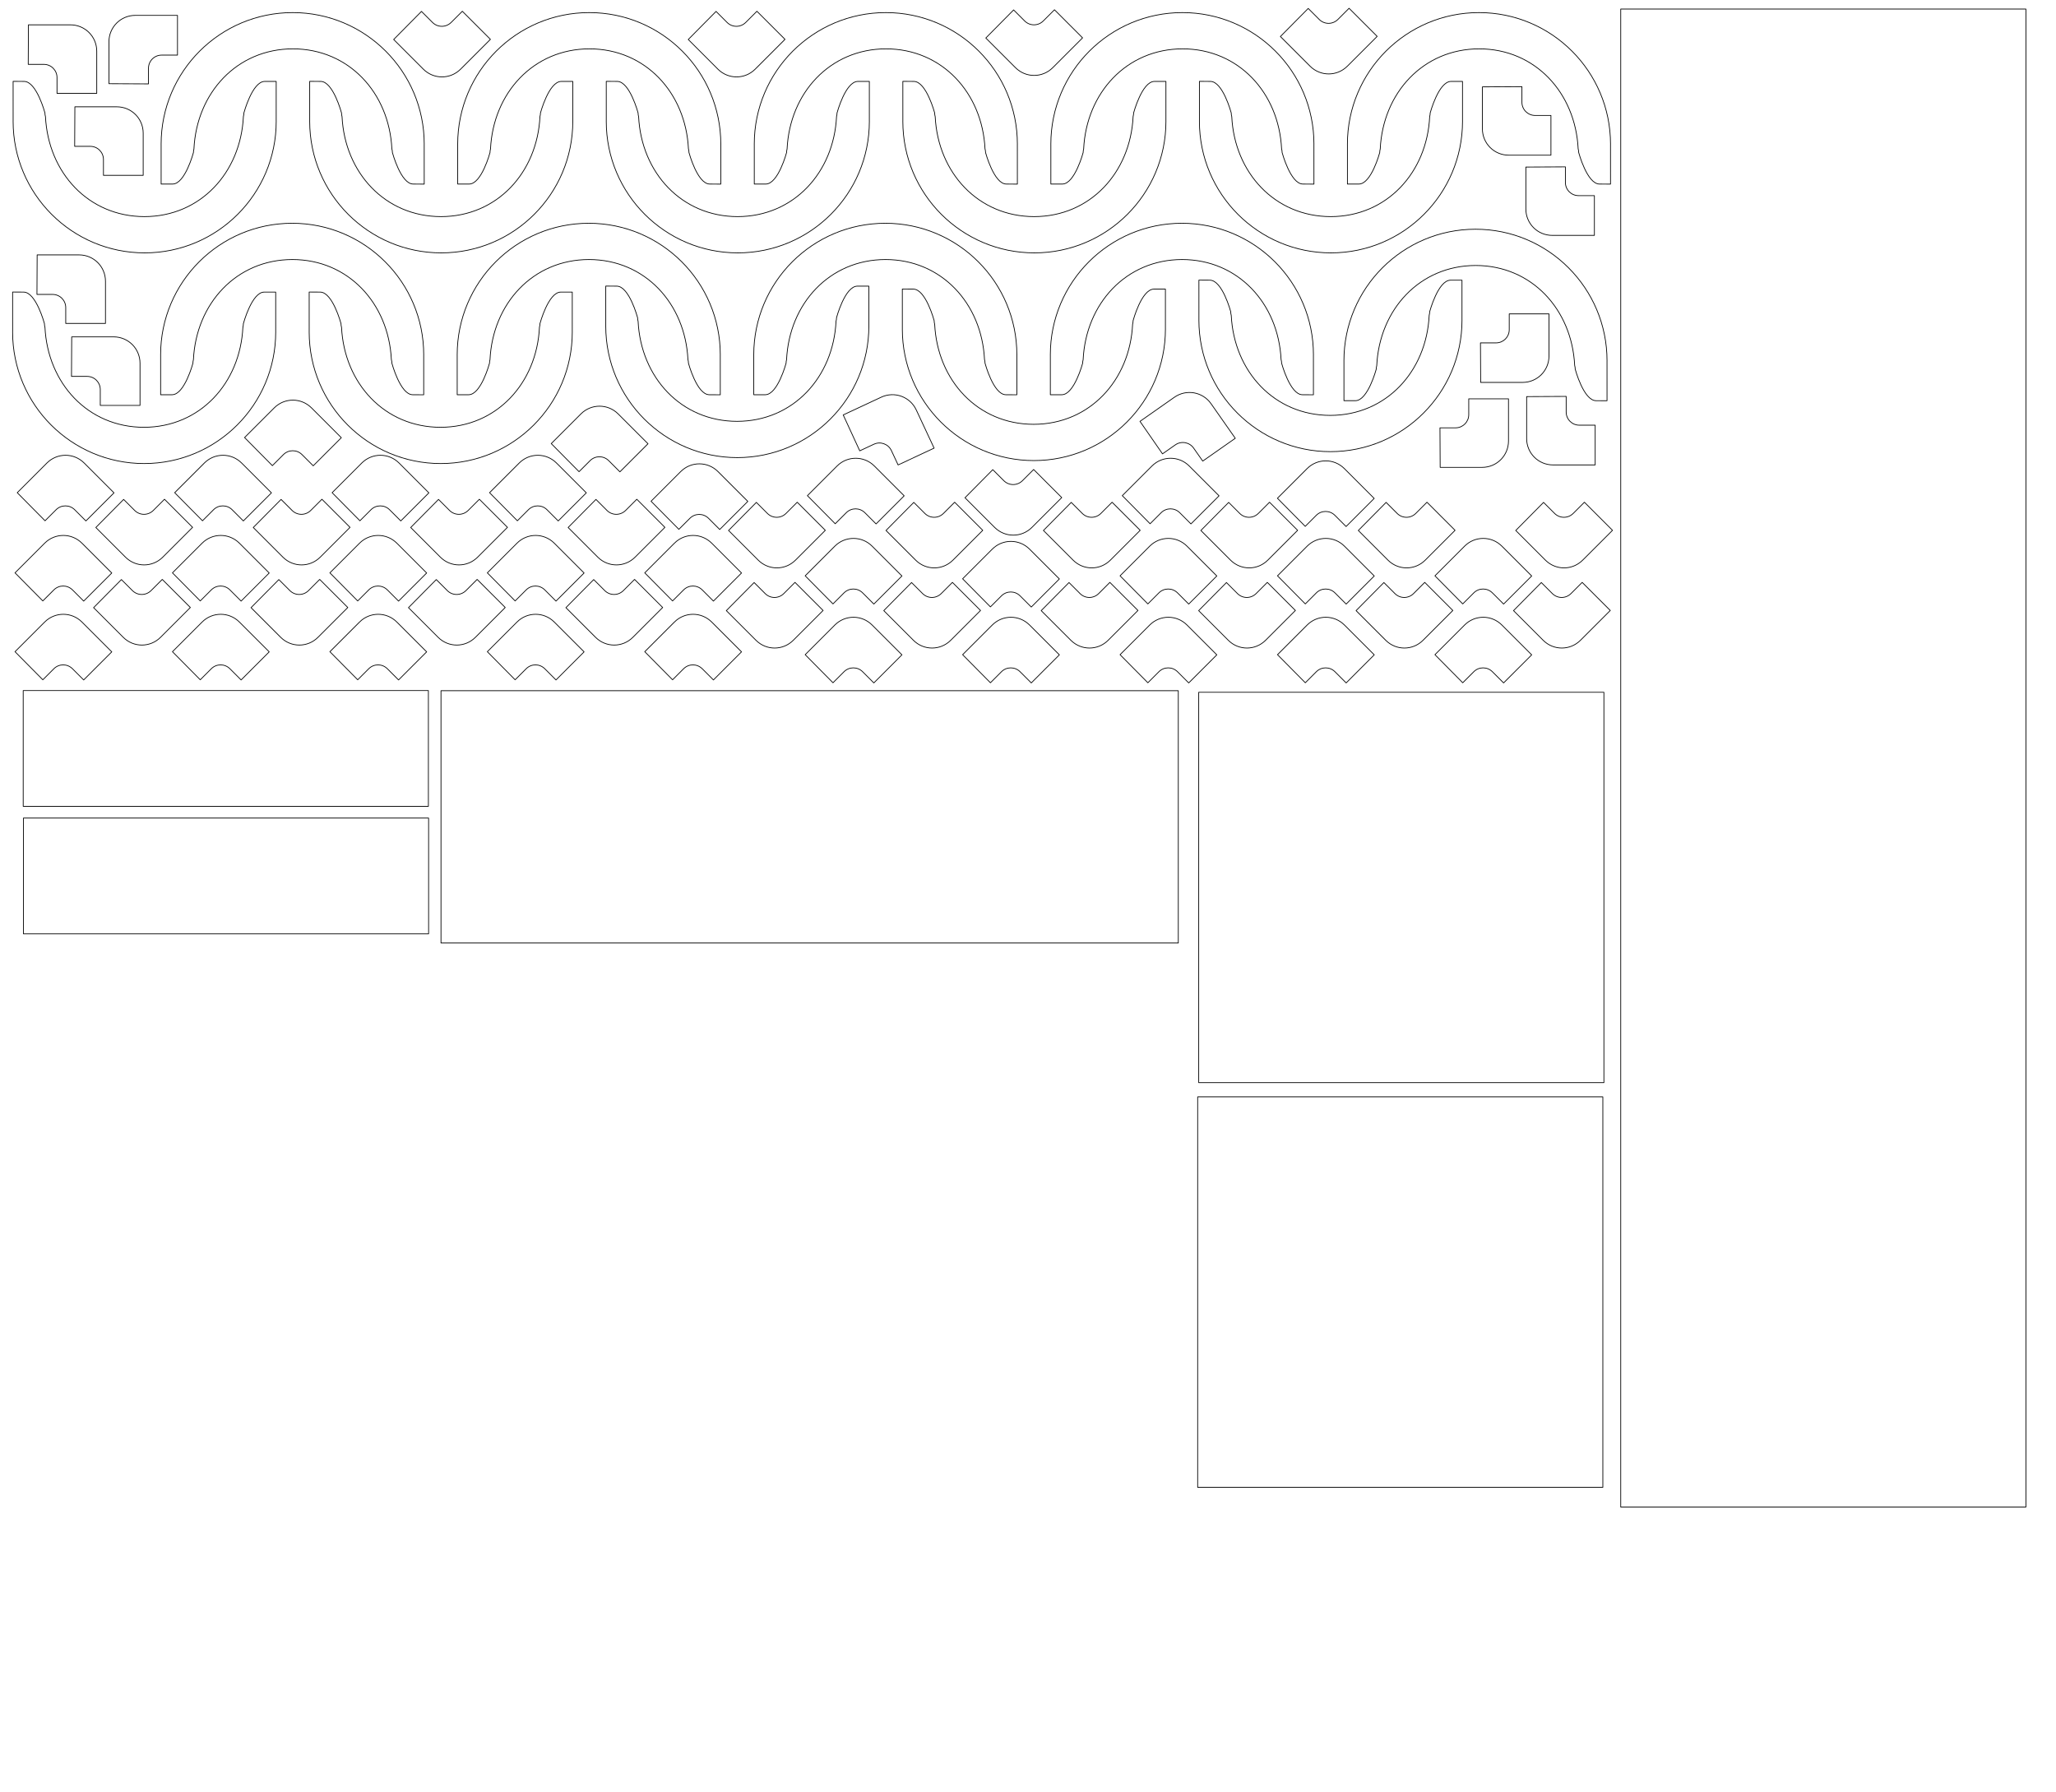 <?xml version="1.0" encoding="UTF-8" standalone="no"?>
<!-- Created with Inkscape (http://www.inkscape.org/) -->

<svg
   xmlns:dc="http://purl.org/dc/elements/1.1/"
   xmlns:cc="http://creativecommons.org/ns#"
   xmlns:rdf="http://www.w3.org/1999/02/22-rdf-syntax-ns#"
   xmlns:svg="http://www.w3.org/2000/svg"
   xmlns="http://www.w3.org/2000/svg"
   xmlns:sodipodi="http://sodipodi.sourceforge.net/DTD/sodipodi-0.dtd"
   xmlns:inkscape="http://www.inkscape.org/namespaces/inkscape"
   width="39cm"
   height="34cm"
   viewBox="0 0 1381.89 1204.724"
   id="svg5572"
   version="1.1"
   inkscape:version="0.91 r13725"
   sodipodi:docname="sides.svg">
  <defs
     id="defs5574" />
  <sodipodi:namedview
     id="base"
     pagecolor="#ffffff"
     bordercolor="#666666"
     borderopacity="1.0"
     inkscape:pageopacity="0.0"
     inkscape:pageshadow="2"
     inkscape:zoom="1"
     inkscape:cx="691.8022"
     inkscape:cy="592.59214"
     inkscape:document-units="px"
     inkscape:current-layer="layer1"
     showgrid="false"
     inkscape:window-width="2498"
     inkscape:window-height="1577"
     inkscape:window-x="54"
     inkscape:window-y="176"
     inkscape:window-maximized="1"
     units="cm" />
  <g
     inkscape:label="Layer 1"
     inkscape:groupmode="layer"
     id="layer1"
     transform="translate(0,152.362)">
    <g
       id="g4439-6-6-6"
       transform="translate(-35.822,-690.72)">
      <path
         id="path6126-7-2-1-0"
         d="m 320.941,635.485 c 0.004,-0.081 0.008,-0.163 0.012,-0.244 -4.4e-4,-48.832 -39.587,-88.419 -88.42,-88.418 l -0.003,0 c -48.832,4.4e-4 -88.418,39.586 -88.418,88.418 0.003,0.081 0.005,0.163 0.008,0.244 l 0.003,26.582 c 0,0 5.162,0.017 7.709,0 8.393,-0.054 14,-21.18 14,-21.18 0,-0.833 0.123,-1.635 0.336,-2.398 1.797,-37.639 28.812,-67.246 66.494,-67.293 37.66,0.019 64.688,29.571 66.541,67.186 0.232,0.794 0.361,1.634 0.361,2.506 0,0 5.607,21.149 14,21.18 2.476,0.009 4.917,0.026 7.383,0.037 z"
         style="fill:none;fill-opacity:1;stroke:#000000;stroke-width:0.5;stroke-linecap:round;stroke-linejoin:round;stroke-miterlimit:4;stroke-dasharray:none;stroke-opacity:1"
         inkscape:connector-curvature="0"
         sodipodi:nodetypes="cccscccscccccccc" />
    </g>
    <g
       id="g4439-6-6-6-7"
       transform="matrix(-1,0,0,-1,329.769,564.424)">
      <path
         id="path6126-7-2-1-0-4"
         d="m 320.941,635.485 c 0.004,-0.081 0.008,-0.163 0.012,-0.244 -4.4e-4,-48.832 -39.587,-88.419 -88.42,-88.418 l -0.003,0 c -48.832,4.4e-4 -88.418,39.586 -88.418,88.418 0.003,0.081 0.005,0.163 0.008,0.244 l 0.003,26.582 c 0,0 5.162,0.017 7.709,0 8.393,-0.054 14,-21.18 14,-21.18 0,-0.833 0.123,-1.635 0.336,-2.398 1.797,-37.639 28.812,-67.246 66.494,-67.293 37.66,0.019 64.688,29.571 66.541,67.186 0.232,0.794 0.361,1.634 0.361,2.506 0,0 5.607,21.149 14,21.18 2.476,0.009 4.917,0.026 7.383,0.037 z"
         style="fill:none;fill-opacity:1;stroke:#000000;stroke-width:0.5;stroke-linecap:round;stroke-linejoin:round;stroke-miterlimit:4;stroke-dasharray:none;stroke-opacity:1"
         inkscape:connector-curvature="0"
         sodipodi:nodetypes="cccscccscccccccc" />
    </g>
    <g
       id="g4439-6-6-6-7-9"
       transform="matrix(-1,0,0,-1,529.104,564.424)">
      <path
         id="path6126-7-2-1-0-4-59"
         d="m 320.941,635.485 c 0.004,-0.081 0.008,-0.163 0.012,-0.244 -4.4e-4,-48.832 -39.587,-88.419 -88.42,-88.418 l -0.003,0 c -48.832,4.4e-4 -88.418,39.586 -88.418,88.418 0.003,0.081 0.005,0.163 0.008,0.244 l 0.003,26.582 c 0,0 5.162,0.017 7.709,0 8.393,-0.054 14,-21.18 14,-21.18 0,-0.833 0.123,-1.635 0.336,-2.398 1.797,-37.639 28.812,-67.246 66.494,-67.293 37.66,0.019 64.688,29.571 66.541,67.186 0.232,0.794 0.361,1.634 0.361,2.506 0,0 5.607,21.149 14,21.18 2.476,0.009 4.917,0.026 7.383,0.037 z"
         style="fill:none;fill-opacity:1;stroke:#000000;stroke-width:0.5;stroke-linecap:round;stroke-linejoin:round;stroke-miterlimit:4;stroke-dasharray:none;stroke-opacity:1"
         inkscape:connector-curvature="0"
         sodipodi:nodetypes="cccscccscccccccc" />
    </g>
    <g
       id="g4439-6-6-6-59"
       transform="translate(163.513,-690.72)">
      <path
         id="path6126-7-2-1-0-13"
         d="m 320.941,635.485 c 0.004,-0.081 0.008,-0.163 0.012,-0.244 -4.4e-4,-48.832 -39.587,-88.419 -88.42,-88.418 l -0.003,0 c -48.832,4.4e-4 -88.418,39.586 -88.418,88.418 0.003,0.081 0.005,0.163 0.008,0.244 l 0.003,26.582 c 0,0 5.162,0.017 7.709,0 8.393,-0.054 14,-21.18 14,-21.18 0,-0.833 0.123,-1.635 0.336,-2.398 1.797,-37.639 28.812,-67.246 66.494,-67.293 37.66,0.019 64.688,29.571 66.541,67.186 0.232,0.794 0.361,1.634 0.361,2.506 0,0 5.607,21.149 14,21.18 2.476,0.009 4.917,0.026 7.383,0.037 z"
         style="fill:none;fill-opacity:1;stroke:#000000;stroke-width:0.5;stroke-linecap:round;stroke-linejoin:round;stroke-miterlimit:4;stroke-dasharray:none;stroke-opacity:1"
         inkscape:connector-curvature="0"
         sodipodi:nodetypes="cccscccscccccccc" />
    </g>
    <g
       id="g4439-6-6-6-6"
       transform="translate(362.847,-690.72)">
      <path
         id="path6126-7-2-1-0-1"
         d="m 320.941,635.485 c 0.004,-0.081 0.008,-0.163 0.012,-0.244 -4.4e-4,-48.832 -39.587,-88.419 -88.42,-88.418 l -0.003,0 c -48.832,4.4e-4 -88.418,39.586 -88.418,88.418 0.003,0.081 0.005,0.163 0.008,0.244 l 0.003,26.582 c 0,0 5.162,0.017 7.709,0 8.393,-0.054 14,-21.18 14,-21.18 0,-0.833 0.123,-1.635 0.336,-2.398 1.797,-37.639 28.812,-67.246 66.494,-67.293 37.66,0.019 64.688,29.571 66.541,67.186 0.232,0.794 0.361,1.634 0.361,2.506 0,0 5.607,21.149 14,21.18 2.476,0.009 4.917,0.026 7.383,0.037 z"
         style="fill:none;fill-opacity:1;stroke:#000000;stroke-width:0.5;stroke-linecap:round;stroke-linejoin:round;stroke-miterlimit:4;stroke-dasharray:none;stroke-opacity:1"
         inkscape:connector-curvature="0"
         sodipodi:nodetypes="cccscccscccccccc" />
    </g>
    <g
       id="g4439-6-6-6-7-1"
       transform="matrix(-1,0,0,-1,728.438,564.424)">
      <path
         id="path6126-7-2-1-0-4-6"
         d="m 320.941,635.485 c 0.004,-0.081 0.008,-0.163 0.012,-0.244 -4.4e-4,-48.832 -39.587,-88.419 -88.42,-88.418 l -0.003,0 c -48.832,4.4e-4 -88.418,39.586 -88.418,88.418 0.003,0.081 0.005,0.163 0.008,0.244 l 0.003,26.582 c 0,0 5.162,0.017 7.709,0 8.393,-0.054 14,-21.18 14,-21.18 0,-0.833 0.123,-1.635 0.336,-2.398 1.797,-37.639 28.812,-67.246 66.494,-67.293 37.66,0.019 64.688,29.571 66.541,67.186 0.232,0.794 0.361,1.634 0.361,2.506 0,0 5.607,21.149 14,21.18 2.476,0.009 4.917,0.026 7.383,0.037 z"
         style="fill:none;fill-opacity:1;stroke:#000000;stroke-width:0.5;stroke-linecap:round;stroke-linejoin:round;stroke-miterlimit:4;stroke-dasharray:none;stroke-opacity:1"
         inkscape:connector-curvature="0"
         sodipodi:nodetypes="cccscccscccccccc" />
    </g>
    <g
       id="g4439-6-6-6-7-9-0"
       transform="matrix(-1,0,0,-1,927.773,564.424)">
      <path
         id="path6126-7-2-1-0-4-59-3"
         d="m 320.941,635.485 c 0.004,-0.081 0.008,-0.163 0.012,-0.244 -4.4e-4,-48.832 -39.587,-88.419 -88.42,-88.418 l -0.003,0 c -48.832,4.4e-4 -88.418,39.586 -88.418,88.418 0.003,0.081 0.005,0.163 0.008,0.244 l 0.003,26.582 c 0,0 5.162,0.017 7.709,0 8.393,-0.054 14,-21.18 14,-21.18 0,-0.833 0.123,-1.635 0.336,-2.398 1.797,-37.639 28.812,-67.246 66.494,-67.293 37.66,0.019 64.688,29.571 66.541,67.186 0.232,0.794 0.361,1.634 0.361,2.506 0,0 5.607,21.149 14,21.18 2.476,0.009 4.917,0.026 7.383,0.037 z"
         style="fill:none;fill-opacity:1;stroke:#000000;stroke-width:0.5;stroke-linecap:round;stroke-linejoin:round;stroke-miterlimit:4;stroke-dasharray:none;stroke-opacity:1"
         inkscape:connector-curvature="0"
         sodipodi:nodetypes="cccscccscccccccc" />
    </g>
    <g
       id="g4439-6-6-6-59-5"
       transform="translate(562.182,-690.72)">
      <path
         id="path6126-7-2-1-0-13-7"
         d="m 320.941,635.485 c 0.004,-0.081 0.008,-0.163 0.012,-0.244 -4.4e-4,-48.832 -39.587,-88.419 -88.42,-88.418 l -0.003,0 c -48.832,4.4e-4 -88.418,39.586 -88.418,88.418 0.003,0.081 0.005,0.163 0.008,0.244 l 0.003,26.582 c 0,0 5.162,0.017 7.709,0 8.393,-0.054 14,-21.18 14,-21.18 0,-0.833 0.123,-1.635 0.336,-2.398 1.797,-37.639 28.812,-67.246 66.494,-67.293 37.66,0.019 64.688,29.571 66.541,67.186 0.232,0.794 0.361,1.634 0.361,2.506 0,0 5.607,21.149 14,21.18 2.476,0.009 4.917,0.026 7.383,0.037 z"
         style="fill:none;fill-opacity:1;stroke:#000000;stroke-width:0.5;stroke-linecap:round;stroke-linejoin:round;stroke-miterlimit:4;stroke-dasharray:none;stroke-opacity:1"
         inkscape:connector-curvature="0"
         sodipodi:nodetypes="cccscccscccccccc" />
    </g>
    <g
       id="g4439-6-6-6-2"
       transform="translate(761.516,-690.72)">
      <path
         id="path6126-7-2-1-0-5"
         d="m 320.941,635.485 c 0.004,-0.081 0.008,-0.163 0.012,-0.244 -4.4e-4,-48.832 -39.587,-88.419 -88.42,-88.418 l -0.003,0 c -48.832,4.4e-4 -88.418,39.586 -88.418,88.418 0.003,0.081 0.005,0.163 0.008,0.244 l 0.003,26.582 c 0,0 5.162,0.017 7.709,0 8.393,-0.054 14,-21.18 14,-21.18 0,-0.833 0.123,-1.635 0.336,-2.398 1.797,-37.639 28.812,-67.246 66.494,-67.293 37.66,0.019 64.688,29.571 66.541,67.186 0.232,0.794 0.361,1.634 0.361,2.506 0,0 5.607,21.149 14,21.18 2.476,0.009 4.917,0.026 7.383,0.037 z"
         style="fill:none;fill-opacity:1;stroke:#000000;stroke-width:0.5;stroke-linecap:round;stroke-linejoin:round;stroke-miterlimit:4;stroke-dasharray:none;stroke-opacity:1"
         inkscape:connector-curvature="0"
         sodipodi:nodetypes="cccscccscccccccc" />
    </g>
    <g
       id="g4439-6-6-6-7-64"
       transform="matrix(-1,0,0,-1,1127.108,564.424)">
      <path
         id="path6126-7-2-1-0-4-4"
         d="m 320.941,635.485 c 0.004,-0.081 0.008,-0.163 0.012,-0.244 -4.4e-4,-48.832 -39.587,-88.419 -88.42,-88.418 l -0.003,0 c -48.832,4.4e-4 -88.418,39.586 -88.418,88.418 0.003,0.081 0.005,0.163 0.008,0.244 l 0.003,26.582 c 0,0 5.162,0.017 7.709,0 8.393,-0.054 14,-21.18 14,-21.18 0,-0.833 0.123,-1.635 0.336,-2.398 1.797,-37.639 28.812,-67.246 66.494,-67.293 37.66,0.019 64.688,29.571 66.541,67.186 0.232,0.794 0.361,1.634 0.361,2.506 0,0 5.607,21.149 14,21.18 2.476,0.009 4.917,0.026 7.383,0.037 z"
         style="fill:none;fill-opacity:1;stroke:#000000;stroke-width:0.5;stroke-linecap:round;stroke-linejoin:round;stroke-miterlimit:4;stroke-dasharray:none;stroke-opacity:1"
         inkscape:connector-curvature="0"
         sodipodi:nodetypes="cccscccscccccccc" />
    </g>
    <g
       id="g4439-6-6-6-4"
       transform="translate(-36.164,-549.118)">
      <path
         id="path6126-7-2-1-0-0"
         d="m 320.941,635.485 c 0.004,-0.081 0.008,-0.163 0.012,-0.244 -4.4e-4,-48.832 -39.587,-88.419 -88.42,-88.418 l -0.003,0 c -48.832,4.4e-4 -88.418,39.586 -88.418,88.418 0.003,0.081 0.005,0.163 0.008,0.244 l 0.003,26.582 c 0,0 5.162,0.017 7.709,0 8.393,-0.054 14,-21.18 14,-21.18 0,-0.833 0.123,-1.635 0.336,-2.398 1.797,-37.639 28.812,-67.246 66.494,-67.293 37.66,0.019 64.688,29.571 66.541,67.186 0.232,0.794 0.361,1.634 0.361,2.506 0,0 5.607,21.149 14,21.18 2.476,0.009 4.917,0.026 7.383,0.037 z"
         style="fill:none;fill-opacity:1;stroke:#000000;stroke-width:0.5;stroke-linecap:round;stroke-linejoin:round;stroke-miterlimit:4;stroke-dasharray:none;stroke-opacity:1"
         inkscape:connector-curvature="0"
         sodipodi:nodetypes="cccscccscccccccc" />
    </g>
    <g
       id="g4439-6-6-6-7-2"
       transform="matrix(-1,0,0,-1,329.427,706.026)">
      <path
         id="path6126-7-2-1-0-4-1"
         d="m 320.941,635.485 c 0.004,-0.081 0.008,-0.163 0.012,-0.244 -4.4e-4,-48.832 -39.587,-88.419 -88.42,-88.418 l -0.003,0 c -48.832,4.4e-4 -88.418,39.586 -88.418,88.418 0.003,0.081 0.005,0.163 0.008,0.244 l 0.003,26.582 c 0,0 5.162,0.017 7.709,0 8.393,-0.054 14,-21.18 14,-21.18 0,-0.833 0.123,-1.635 0.336,-2.398 1.797,-37.639 28.812,-67.246 66.494,-67.293 37.66,0.019 64.688,29.571 66.541,67.186 0.232,0.794 0.361,1.634 0.361,2.506 0,0 5.607,21.149 14,21.18 2.476,0.009 4.917,0.026 7.383,0.037 z"
         style="fill:none;fill-opacity:1;stroke:#000000;stroke-width:0.5;stroke-linecap:round;stroke-linejoin:round;stroke-miterlimit:4;stroke-dasharray:none;stroke-opacity:1"
         inkscape:connector-curvature="0"
         sodipodi:nodetypes="cccscccscccccccc" />
    </g>
    <g
       id="g4439-6-6-6-7-9-6"
       transform="matrix(-1,0,0,-1,528.762,706.026)">
      <path
         id="path6126-7-2-1-0-4-59-8"
         d="m 320.941,635.485 c 0.004,-0.081 0.008,-0.163 0.012,-0.244 -4.4e-4,-48.832 -39.587,-88.419 -88.42,-88.418 l -0.003,0 c -48.832,4.4e-4 -88.418,39.586 -88.418,88.418 0.003,0.081 0.005,0.163 0.008,0.244 l 0.003,26.582 c 0,0 5.162,0.017 7.709,0 8.393,-0.054 14,-21.18 14,-21.18 0,-0.833 0.123,-1.635 0.336,-2.398 1.797,-37.639 28.812,-67.246 66.494,-67.293 37.66,0.019 64.688,29.571 66.541,67.186 0.232,0.794 0.361,1.634 0.361,2.506 0,0 5.607,21.149 14,21.18 2.476,0.009 4.917,0.026 7.383,0.037 z"
         style="fill:none;fill-opacity:1;stroke:#000000;stroke-width:0.5;stroke-linecap:round;stroke-linejoin:round;stroke-miterlimit:4;stroke-dasharray:none;stroke-opacity:1"
         inkscape:connector-curvature="0"
         sodipodi:nodetypes="cccscccscccccccc" />
    </g>
    <g
       id="g4439-6-6-6-59-8"
       transform="translate(163.17,-549.118)">
      <path
         id="path6126-7-2-1-0-13-6"
         d="m 320.941,635.485 c 0.004,-0.081 0.008,-0.163 0.012,-0.244 -4.4e-4,-48.832 -39.587,-88.419 -88.42,-88.418 l -0.003,0 c -48.832,4.4e-4 -88.418,39.586 -88.418,88.418 0.003,0.081 0.005,0.163 0.008,0.244 l 0.003,26.582 c 0,0 5.162,0.017 7.709,0 8.393,-0.054 14,-21.18 14,-21.18 0,-0.833 0.123,-1.635 0.336,-2.398 1.797,-37.639 28.812,-67.246 66.494,-67.293 37.66,0.019 64.688,29.571 66.541,67.186 0.232,0.794 0.361,1.634 0.361,2.506 0,0 5.607,21.149 14,21.18 2.476,0.009 4.917,0.026 7.383,0.037 z"
         style="fill:none;fill-opacity:1;stroke:#000000;stroke-width:0.5;stroke-linecap:round;stroke-linejoin:round;stroke-miterlimit:4;stroke-dasharray:none;stroke-opacity:1"
         inkscape:connector-curvature="0"
         sodipodi:nodetypes="cccscccscccccccc" />
    </g>
    <g
       id="g4439-6-6-6-6-1"
       transform="translate(362.505,-549.118)">
      <path
         id="path6126-7-2-1-0-1-5"
         d="m 320.941,635.485 c 0.004,-0.081 0.008,-0.163 0.012,-0.244 -4.4e-4,-48.832 -39.587,-88.419 -88.42,-88.418 l -0.003,0 c -48.832,4.4e-4 -88.418,39.586 -88.418,88.418 0.003,0.081 0.005,0.163 0.008,0.244 l 0.003,26.582 c 0,0 5.162,0.017 7.709,0 8.393,-0.054 14,-21.18 14,-21.18 0,-0.833 0.123,-1.635 0.336,-2.398 1.797,-37.639 28.812,-67.246 66.494,-67.293 37.66,0.019 64.688,29.571 66.541,67.186 0.232,0.794 0.361,1.634 0.361,2.506 0,0 5.607,21.149 14,21.18 2.476,0.009 4.917,0.026 7.383,0.037 z"
         style="fill:none;fill-opacity:1;stroke:#000000;stroke-width:0.5;stroke-linecap:round;stroke-linejoin:round;stroke-miterlimit:4;stroke-dasharray:none;stroke-opacity:1"
         inkscape:connector-curvature="0"
         sodipodi:nodetypes="cccscccscccccccc" />
    </g>
    <g
       id="g4439-6-6-6-7-1-3"
       transform="matrix(-1,0,0,-1,728.096,702.026)">
      <path
         id="path6126-7-2-1-0-4-6-5"
         d="m 320.941,635.485 c 0.004,-0.081 0.008,-0.163 0.012,-0.244 -4.4e-4,-48.832 -39.587,-88.419 -88.42,-88.418 l -0.003,0 c -48.832,4.4e-4 -88.418,39.586 -88.418,88.418 0.003,0.081 0.005,0.163 0.008,0.244 l 0.003,26.582 c 0,0 5.162,0.017 7.709,0 8.393,-0.054 14,-21.18 14,-21.18 0,-0.833 0.123,-1.635 0.336,-2.398 1.797,-37.639 28.812,-67.246 66.494,-67.293 37.66,0.019 64.688,29.571 66.541,67.186 0.232,0.794 0.361,1.634 0.361,2.506 0,0 5.607,21.149 14,21.18 2.476,0.009 4.917,0.026 7.383,0.037 z"
         style="fill:none;fill-opacity:1;stroke:#000000;stroke-width:0.5;stroke-linecap:round;stroke-linejoin:round;stroke-miterlimit:4;stroke-dasharray:none;stroke-opacity:1"
         inkscape:connector-curvature="0"
         sodipodi:nodetypes="cccscccscccccccc" />
    </g>
    <g
       id="g4439-6-6-6-7-9-0-4"
       transform="matrix(-1,0,0,-1,927.431,704.026)">
      <path
         id="path6126-7-2-1-0-4-59-3-6"
         d="m 320.941,635.485 c 0.004,-0.081 0.008,-0.163 0.012,-0.244 -4.4e-4,-48.832 -39.587,-88.419 -88.42,-88.418 l -0.003,0 c -48.832,4.4e-4 -88.418,39.586 -88.418,88.418 0.003,0.081 0.005,0.163 0.008,0.244 l 0.003,26.582 c 0,0 5.162,0.017 7.709,0 8.393,-0.054 14,-21.18 14,-21.18 0,-0.833 0.123,-1.635 0.336,-2.398 1.797,-37.639 28.812,-67.246 66.494,-67.293 37.66,0.019 64.688,29.571 66.541,67.186 0.232,0.794 0.361,1.634 0.361,2.506 0,0 5.607,21.149 14,21.18 2.476,0.009 4.917,0.026 7.383,0.037 z"
         style="fill:none;fill-opacity:1;stroke:#000000;stroke-width:0.5;stroke-linecap:round;stroke-linejoin:round;stroke-miterlimit:4;stroke-dasharray:none;stroke-opacity:1"
         inkscape:connector-curvature="0"
         sodipodi:nodetypes="cccscccscccccccc" />
    </g>
    <g
       id="g4439-6-6-6-59-5-0"
       transform="translate(561.84,-549.118)">
      <path
         id="path6126-7-2-1-0-13-7-1"
         d="m 320.941,635.485 c 0.004,-0.081 0.008,-0.163 0.012,-0.244 -4.4e-4,-48.832 -39.587,-88.419 -88.42,-88.418 l -0.003,0 c -48.832,4.4e-4 -88.418,39.586 -88.418,88.418 0.003,0.081 0.005,0.163 0.008,0.244 l 0.003,26.582 c 0,0 5.162,0.017 7.709,0 8.393,-0.054 14,-21.18 14,-21.18 0,-0.833 0.123,-1.635 0.336,-2.398 1.797,-37.639 28.812,-67.246 66.494,-67.293 37.66,0.019 64.688,29.571 66.541,67.186 0.232,0.794 0.361,1.634 0.361,2.506 0,0 5.607,21.149 14,21.18 2.476,0.009 4.917,0.026 7.383,0.037 z"
         style="fill:none;fill-opacity:1;stroke:#000000;stroke-width:0.5;stroke-linecap:round;stroke-linejoin:round;stroke-miterlimit:4;stroke-dasharray:none;stroke-opacity:1"
         inkscape:connector-curvature="0"
         sodipodi:nodetypes="cccscccscccccccc" />
    </g>
    <g
       id="g4439-6-6-6-2-3"
       transform="translate(759.174,-545.118)">
      <path
         id="path6126-7-2-1-0-5-6"
         d="m 320.941,635.485 c 0.004,-0.081 0.008,-0.163 0.012,-0.244 -4.4e-4,-48.832 -39.587,-88.419 -88.42,-88.418 l -0.003,0 c -48.832,4.4e-4 -88.418,39.586 -88.418,88.418 0.003,0.081 0.005,0.163 0.008,0.244 l 0.003,26.582 c 0,0 5.162,0.017 7.709,0 8.393,-0.054 14,-21.18 14,-21.18 0,-0.833 0.123,-1.635 0.336,-2.398 1.797,-37.639 28.812,-67.246 66.494,-67.293 37.66,0.019 64.688,29.571 66.541,67.186 0.232,0.794 0.361,1.634 0.361,2.506 0,0 5.607,21.149 14,21.18 2.476,0.009 4.917,0.026 7.383,0.037 z"
         style="fill:none;fill-opacity:1;stroke:#000000;stroke-width:0.5;stroke-linecap:round;stroke-linejoin:round;stroke-miterlimit:4;stroke-dasharray:none;stroke-opacity:1"
         inkscape:connector-curvature="0"
         sodipodi:nodetypes="cccscccscccccccc" />
    </g>
    <g
       id="g4439-6-6-6-7-64-7"
       transform="matrix(-1,0,0,-1,1126.765,698.026)">
      <path
         id="path6126-7-2-1-0-4-4-8"
         d="m 320.941,635.485 c 0.004,-0.081 0.008,-0.163 0.012,-0.244 -4.4e-4,-48.832 -39.587,-88.419 -88.42,-88.418 l -0.003,0 c -48.832,4.4e-4 -88.418,39.586 -88.418,88.418 0.003,0.081 0.005,0.163 0.008,0.244 l 0.003,26.582 c 0,0 5.162,0.017 7.709,0 8.393,-0.054 14,-21.18 14,-21.18 0,-0.833 0.123,-1.635 0.336,-2.398 1.797,-37.639 28.812,-67.246 66.494,-67.293 37.66,0.019 64.688,29.571 66.541,67.186 0.232,0.794 0.361,1.634 0.361,2.506 0,0 5.607,21.149 14,21.18 2.476,0.009 4.917,0.026 7.383,0.037 z"
         style="fill:none;fill-opacity:1;stroke:#000000;stroke-width:0.5;stroke-linecap:round;stroke-linejoin:round;stroke-miterlimit:4;stroke-dasharray:none;stroke-opacity:1"
         inkscape:connector-curvature="0"
         sodipodi:nodetypes="cccscccscccccccc" />
    </g>
    <g
       id="g4439-6-8-5"
       transform="matrix(-1,0,0,-1,85.02,854.145)">
      <path
         style="fill:none;fill-opacity:1;stroke:#000000;stroke-width:0.5;stroke-linecap:round;stroke-linejoin:round;stroke-miterlimit:4;stroke-dasharray:none;stroke-opacity:1"
         d="m 100.812,654.037 -10.487,0 c -4.907,0 -8.857,-3.95 -8.857,-8.857 l -10e-7,-10.641 -26.709,-7e-5 -10e-7,28.348 c 0,9.815 7.9,17.717 17.715,17.717 l 28.203,0 z"
         id="path6126-7-2-4-8"
         transform="translate(-34.765,309.212)"
         inkscape:connector-curvature="0"
         sodipodi:nodetypes="cssccsscc" />
    </g>
    <g
       id="g4439-6-8-5-7"
       transform="matrix(-0.707,0.707,-0.707,-0.707,910.777,794.928)">
      <path
         style="fill:none;fill-opacity:1;stroke:#000000;stroke-width:0.5;stroke-linecap:round;stroke-linejoin:round;stroke-miterlimit:4;stroke-dasharray:none;stroke-opacity:1"
         d="m 100.812,654.037 -10.487,0 c -4.907,0 -8.857,-3.95 -8.857,-8.857 l -10e-7,-10.641 -26.709,-7e-5 -10e-7,28.348 c 0,9.815 7.9,17.717 17.715,17.717 l 28.203,0 z"
         id="path6126-7-2-4-8-6"
         transform="translate(-34.765,309.212)"
         inkscape:connector-curvature="0"
         sodipodi:nodetypes="cssccsscc" />
    </g>
    <g
       id="g4439-6-8-3-8"
       transform="matrix(0,1,-1,0,1069.045,-167.024)">
      <path
         style="fill:none;fill-opacity:1;stroke:#000000;stroke-width:0.5;stroke-linecap:round;stroke-linejoin:round;stroke-miterlimit:4;stroke-dasharray:none;stroke-opacity:1"
         d="m 71.046,969.249 -10.487,0 c -4.907,0 -8.857,-3.95 -8.857,-8.857 l -10e-7,-10.641 -26.709,-7e-5 -10e-7,28.348 c 0,9.815 7.9,17.717 17.715,17.717 l 28.203,0 z"
         id="path6126-7-2-4-3-2"
         inkscape:connector-curvature="0"
         sodipodi:nodetypes="cssccsscc" />
      <g
         id="g4439-6-8-5-03"
         transform="matrix(0,1,-1,0,1175.8,978.159)">
        <path
           style="fill:none;fill-opacity:1;stroke:#000000;stroke-width:0.5;stroke-linecap:round;stroke-linejoin:round;stroke-miterlimit:4;stroke-dasharray:none;stroke-opacity:1"
           d="m 100.812,654.037 -10.487,0 c -4.907,0 -8.857,-3.95 -8.857,-8.857 l -10e-7,-10.641 -26.709,-7e-5 -10e-7,28.348 c 0,9.815 7.9,17.717 17.715,17.717 l 28.203,0 z"
           id="path6126-7-2-4-8-3"
           transform="translate(-34.765,309.212)"
           inkscape:connector-curvature="0"
           sodipodi:nodetypes="cssccsscc" />
      </g>
      <g
         id="g4439-6-8-5-6-45-0"
         transform="matrix(0,1,-1,0,1230.899,954.944)">
        <path
           style="fill:none;fill-opacity:1;stroke:#000000;stroke-width:0.5;stroke-linecap:round;stroke-linejoin:round;stroke-miterlimit:4;stroke-dasharray:none;stroke-opacity:1"
           d="m 100.812,654.037 -10.487,0 c -4.907,0 -8.857,-3.95 -8.857,-8.857 l -10e-7,-10.641 -26.709,-7e-5 -10e-7,28.348 c 0,9.815 7.9,17.717 17.715,17.717 l 28.203,0 z"
           id="path6126-7-2-4-8-0-5-9"
           transform="translate(-34.765,309.212)"
           inkscape:connector-curvature="0"
           sodipodi:nodetypes="cssccsscc" />
      </g>
      <g
         id="g4439-6-8-5-76"
         transform="matrix(0,1,1,0,-661.028,35.159)">
        <path
           style="fill:none;fill-opacity:1;stroke:#000000;stroke-width:0.5;stroke-linecap:round;stroke-linejoin:round;stroke-miterlimit:4;stroke-dasharray:none;stroke-opacity:1"
           d="m 100.812,654.037 -10.487,0 c -4.907,0 -8.857,-3.95 -8.857,-8.857 l -10e-7,-10.641 -26.709,-7e-5 -10e-7,28.348 c 0,9.815 7.9,17.717 17.715,17.717 l 28.203,0 z"
           id="path6126-7-2-4-8-85"
           transform="translate(-34.765,309.212)"
           inkscape:connector-curvature="0"
           sodipodi:nodetypes="cssccsscc" />
      </g>
      <path
         style="fill:none;fill-opacity:1;stroke:#000000;stroke-width:0.5;stroke-linecap:round;stroke-linejoin:round;stroke-miterlimit:4;stroke-dasharray:none;stroke-opacity:1"
         d="m 281.095,16.382 10.487,0 c 4.907,0 8.857,-3.95 8.857,-8.857 l 0,-10.641 26.709,-7e-5 0,28.348 c 0,9.815 -7.9,17.717 -17.715,17.717 l -28.203,0 z"
         id="path6126-7-2-4-3-2-0"
         inkscape:connector-curvature="0"
         sodipodi:nodetypes="cssccsscc" />
      <g
         id="g4439-6-8-5-6-45-1"
         transform="matrix(0,1,1,0,-718.127,7.944)">
        <path
           style="fill:none;fill-opacity:1;stroke:#000000;stroke-width:0.5;stroke-linecap:round;stroke-linejoin:round;stroke-miterlimit:4;stroke-dasharray:none;stroke-opacity:1"
           d="m 100.812,654.037 -10.487,0 c -4.907,0 -8.857,-3.95 -8.857,-8.857 l -10e-7,-10.641 -26.709,-7e-5 -10e-7,28.348 c 0,9.815 7.9,17.717 17.715,17.717 l 28.203,0 z"
           id="path6126-7-2-4-8-0-5-92"
           transform="translate(-34.765,309.212)"
           inkscape:connector-curvature="0"
           sodipodi:nodetypes="cssccsscc" />
      </g>
      <g
         id="g4439-6-8-5-03-6"
         transform="matrix(-1,0,0,1,192.856,-946.346)">
        <path
           style="fill:none;fill-opacity:1;stroke:#000000;stroke-width:0.5;stroke-linecap:round;stroke-linejoin:round;stroke-miterlimit:4;stroke-dasharray:none;stroke-opacity:1"
           d="m 100.812,654.037 -10.487,0 c -4.907,0 -8.857,-3.95 -8.857,-8.857 l -10e-7,-10.641 -26.709,-7e-5 -10e-7,28.348 c 0,9.815 7.9,17.717 17.715,17.717 l 28.203,0 z"
           id="path6126-7-2-4-8-3-1"
           transform="translate(-34.765,309.212)"
           inkscape:connector-curvature="0"
           sodipodi:nodetypes="cssccsscc" />
      </g>
      <g
         id="g4439-6-8-5-6-45-0-7"
         transform="matrix(-1,0,0,1,138.956,-917.131)">
        <path
           style="fill:none;fill-opacity:1;stroke:#000000;stroke-width:0.5;stroke-linecap:round;stroke-linejoin:round;stroke-miterlimit:4;stroke-dasharray:none;stroke-opacity:1"
           d="m 100.812,654.037 -10.487,0 c -4.907,0 -8.857,-3.95 -8.857,-8.857 l -10e-7,-10.641 -26.709,-7e-5 -10e-7,28.348 c 0,9.815 7.9,17.717 17.715,17.717 l 28.203,0 z"
           id="path6126-7-2-4-8-0-5-9-1"
           transform="translate(-34.765,309.212)"
           inkscape:connector-curvature="0"
           sodipodi:nodetypes="cssccsscc" />
      </g>
    </g>
    <g
       id="g4439-6-8-5-6-45"
       transform="matrix(-1,0,0,-1,116.234,909.245)">
      <path
         style="fill:none;fill-opacity:1;stroke:#000000;stroke-width:0.5;stroke-linecap:round;stroke-linejoin:round;stroke-miterlimit:4;stroke-dasharray:none;stroke-opacity:1"
         d="m 100.812,654.037 -10.487,0 c -4.907,0 -8.857,-3.95 -8.857,-8.857 l -10e-7,-10.641 -26.709,-7e-5 -10e-7,28.348 c 0,9.815 7.9,17.717 17.715,17.717 l 28.203,0 z"
         id="path6126-7-2-4-8-0-5"
         transform="translate(-34.765,309.212)"
         inkscape:connector-curvature="0"
         sodipodi:nodetypes="cssccsscc" />
    </g>
    <g
       id="g4439-6-8-5-7-1"
       transform="matrix(-0.707,-0.707,-0.707,0.707,1010.99,-779.015)">
      <path
         style="fill:none;fill-opacity:1;stroke:#000000;stroke-width:0.5;stroke-linecap:round;stroke-linejoin:round;stroke-miterlimit:4;stroke-dasharray:none;stroke-opacity:1"
         d="m 100.812,654.037 -10.487,0 c -4.907,0 -8.857,-3.95 -8.857,-8.857 l -10e-7,-10.641 -26.709,-7e-5 -10e-7,28.348 c 0,9.815 7.9,17.717 17.715,17.717 l 28.203,0 z"
         id="path6126-7-2-4-8-6-24"
         transform="translate(-34.765,309.212)"
         inkscape:connector-curvature="0"
         sodipodi:nodetypes="cssccsscc" />
    </g>
    <g
       id="g4439-6-8-5-7-1-6"
       transform="matrix(-0.707,-0.707,-0.707,0.707,1208.99,-779.015)">
      <path
         style="fill:none;fill-opacity:1;stroke:#000000;stroke-width:0.5;stroke-linecap:round;stroke-linejoin:round;stroke-miterlimit:4;stroke-dasharray:none;stroke-opacity:1"
         d="m 100.812,654.037 -10.487,0 c -4.907,0 -8.857,-3.95 -8.857,-8.857 l -10e-7,-10.641 -26.709,-7e-5 -10e-7,28.348 c 0,9.815 7.9,17.717 17.715,17.717 l 28.203,0 z"
         id="path6126-7-2-4-8-6-24-4"
         transform="translate(-34.765,309.212)"
         inkscape:connector-curvature="0"
         sodipodi:nodetypes="cssccsscc" />
    </g>
    <g
       id="g4439-6-8-5-7-1-3"
       transform="matrix(-0.707,-0.707,-0.707,0.707,1408.99,-780.015)">
      <path
         style="fill:none;fill-opacity:1;stroke:#000000;stroke-width:0.5;stroke-linecap:round;stroke-linejoin:round;stroke-miterlimit:4;stroke-dasharray:none;stroke-opacity:1"
         d="m 100.812,654.037 -10.487,0 c -4.907,0 -8.857,-3.95 -8.857,-8.857 l -10e-7,-10.641 -26.709,-7e-5 -10e-7,28.348 c 0,9.815 7.9,17.717 17.715,17.717 l 28.203,0 z"
         id="path6126-7-2-4-8-6-24-9"
         transform="translate(-34.765,309.212)"
         inkscape:connector-curvature="0"
         sodipodi:nodetypes="cssccsscc" />
    </g>
    <g
       id="g4439-6-8-5-7-1-65"
       transform="matrix(-0.707,-0.707,-0.707,0.707,1606.99,-781.015)">
      <path
         style="fill:none;fill-opacity:1;stroke:#000000;stroke-width:0.5;stroke-linecap:round;stroke-linejoin:round;stroke-miterlimit:4;stroke-dasharray:none;stroke-opacity:1"
         d="m 100.812,654.037 -10.487,0 c -4.907,0 -8.857,-3.95 -8.857,-8.857 l -10e-7,-10.641 -26.709,-7e-5 -10e-7,28.348 c 0,9.815 7.9,17.717 17.715,17.717 l 28.203,0 z"
         id="path6126-7-2-4-8-6-24-5"
         transform="translate(-34.765,309.212)"
         inkscape:connector-curvature="0"
         sodipodi:nodetypes="cssccsscc" />
    </g>
    <g
       id="g4439-6-8-5-7-1-0-7"
       transform="matrix(-0.707,0.707,-0.707,-0.707,1116.899,798.989)">
      <path
         style="fill:none;fill-opacity:1;stroke:#000000;stroke-width:0.5;stroke-linecap:round;stroke-linejoin:round;stroke-miterlimit:4;stroke-dasharray:none;stroke-opacity:1"
         d="m 100.812,654.037 -10.487,0 c -4.907,0 -8.857,-3.95 -8.857,-8.857 l -10e-7,-10.641 -26.709,-7e-5 -10e-7,28.348 c 0,9.815 7.9,17.717 17.715,17.717 l 28.203,0 z"
         id="path6126-7-2-4-8-6-24-2-9"
         transform="translate(-34.765,309.212)"
         inkscape:connector-curvature="0"
         sodipodi:nodetypes="cssccsscc" />
    </g>
    <g
       id="g4439-6-8-5-7-1-0-7-7"
       transform="matrix(-0.707,0.707,-0.707,-0.707,1500.718,833.989)">
      <path
         style="fill:none;fill-opacity:1;stroke:#000000;stroke-width:0.5;stroke-linecap:round;stroke-linejoin:round;stroke-miterlimit:4;stroke-dasharray:none;stroke-opacity:1"
         d="m 100.812,654.037 -10.487,0 c -4.907,0 -8.857,-3.95 -8.857,-8.857 l -10e-7,-10.641 -26.709,-7e-5 -10e-7,28.348 c 0,9.815 7.9,17.717 17.715,17.717 l 28.203,0 z"
         id="path6126-7-2-4-8-6-24-2-9-9"
         transform="translate(-34.765,309.212)"
         inkscape:connector-curvature="0"
         sodipodi:nodetypes="cssccsscc" />
    </g>
    <g
       id="g4439-6-8-5-7-1-0-7-0"
       transform="matrix(-0.707,0.707,-0.707,-0.707,757.99,831.989)">
      <path
         style="fill:none;fill-opacity:1;stroke:#000000;stroke-width:0.5;stroke-linecap:round;stroke-linejoin:round;stroke-miterlimit:4;stroke-dasharray:none;stroke-opacity:1"
         d="m 100.812,654.037 -10.487,0 c -4.907,0 -8.857,-3.95 -8.857,-8.857 l -10e-7,-10.641 -26.709,-7e-5 -10e-7,28.348 c 0,9.815 7.9,17.717 17.715,17.717 l 28.203,0 z"
         id="path6126-7-2-4-8-6-24-2-9-3"
         transform="translate(-34.765,309.212)"
         inkscape:connector-curvature="0"
         sodipodi:nodetypes="cssccsscc" />
    </g>
    <g
       id="g4439-6-8-5-7-1-0-7-7-7"
       transform="matrix(-0.707,0.707,-0.707,-0.707,863.808,831.989)">
      <path
         style="fill:none;fill-opacity:1;stroke:#000000;stroke-width:0.5;stroke-linecap:round;stroke-linejoin:round;stroke-miterlimit:4;stroke-dasharray:none;stroke-opacity:1"
         d="m 100.812,654.037 -10.487,0 c -4.907,0 -8.857,-3.95 -8.857,-8.857 l -10e-7,-10.641 -26.709,-7e-5 -10e-7,28.348 c 0,9.815 7.9,17.717 17.715,17.717 l 28.203,0 z"
         id="path6126-7-2-4-8-6-24-2-9-9-8"
         transform="translate(-34.765,309.212)"
         inkscape:connector-curvature="0"
         sodipodi:nodetypes="cssccsscc" />
    </g>
    <g
       id="g4439-6-8-5-7-1-0-7-1-1"
       transform="matrix(-0.707,0.707,-0.707,-0.707,969.627,831.989)">
      <path
         style="fill:none;fill-opacity:1;stroke:#000000;stroke-width:0.5;stroke-linecap:round;stroke-linejoin:round;stroke-miterlimit:4;stroke-dasharray:none;stroke-opacity:1"
         d="m 100.812,654.037 -10.487,0 c -4.907,0 -8.857,-3.95 -8.857,-8.857 l -10e-7,-10.641 -26.709,-7e-5 -10e-7,28.348 c 0,9.815 7.9,17.717 17.715,17.717 l 28.203,0 z"
         id="path6126-7-2-4-8-6-24-2-9-5-5"
         transform="translate(-34.765,309.212)"
         inkscape:connector-curvature="0"
         sodipodi:nodetypes="cssccsscc" />
    </g>
    <g
       id="g4439-6-8-5-7-1-0-7-8-9"
       transform="matrix(-0.707,0.707,-0.707,-0.707,1075.445,831.989)">
      <path
         style="fill:none;fill-opacity:1;stroke:#000000;stroke-width:0.5;stroke-linecap:round;stroke-linejoin:round;stroke-miterlimit:4;stroke-dasharray:none;stroke-opacity:1"
         d="m 100.812,654.037 -10.487,0 c -4.907,0 -8.857,-3.95 -8.857,-8.857 l -10e-7,-10.641 -26.709,-7e-5 -10e-7,28.348 c 0,9.815 7.9,17.717 17.715,17.717 l 28.203,0 z"
         id="path6126-7-2-4-8-6-24-2-9-8-0"
         transform="translate(-34.765,309.212)"
         inkscape:connector-curvature="0"
         sodipodi:nodetypes="cssccsscc" />
    </g>
    <g
       id="g4439-6-8-5-7-1-0-7-12-3"
       transform="matrix(-0.707,0.707,-0.707,-0.707,1289.081,833.989)">
      <path
         style="fill:none;fill-opacity:1;stroke:#000000;stroke-width:0.5;stroke-linecap:round;stroke-linejoin:round;stroke-miterlimit:4;stroke-dasharray:none;stroke-opacity:1"
         d="m 100.812,654.037 -10.487,0 c -4.907,0 -8.857,-3.95 -8.857,-8.857 l -10e-7,-10.641 -26.709,-7e-5 -10e-7,28.348 c 0,9.815 7.9,17.717 17.715,17.717 l 28.203,0 z"
         id="path6126-7-2-4-8-6-24-2-9-4-4"
         transform="translate(-34.765,309.212)"
         inkscape:connector-curvature="0"
         sodipodi:nodetypes="cssccsscc" />
    </g>
    <g
       id="g4439-6-8-5-7-1-0-7-83"
       transform="matrix(-0.707,-0.707,-0.707,0.707,1341.899,-449.015)">
      <path
         style="fill:none;fill-opacity:1;stroke:#000000;stroke-width:0.5;stroke-linecap:round;stroke-linejoin:round;stroke-miterlimit:4;stroke-dasharray:none;stroke-opacity:1"
         d="m 100.812,654.037 -10.487,0 c -4.907,0 -8.857,-3.95 -8.857,-8.857 l -10e-7,-10.641 -26.709,-7e-5 -10e-7,28.348 c 0,9.815 7.9,17.717 17.715,17.717 l 28.203,0 z"
         id="path6126-7-2-4-8-6-24-2-9-51"
         transform="translate(-34.765,309.212)"
         inkscape:connector-curvature="0"
         sodipodi:nodetypes="cssccsscc" />
    </g>
    <g
       id="g4439-6-8-5-7-1-0-7-7-2"
       transform="matrix(-0.707,-0.707,-0.707,0.707,1447.718,-449.015)">
      <path
         style="fill:none;fill-opacity:1;stroke:#000000;stroke-width:0.5;stroke-linecap:round;stroke-linejoin:round;stroke-miterlimit:4;stroke-dasharray:none;stroke-opacity:1"
         d="m 100.812,654.037 -10.487,0 c -4.907,0 -8.857,-3.95 -8.857,-8.857 l -10e-7,-10.641 -26.709,-7e-5 -10e-7,28.348 c 0,9.815 7.9,17.717 17.715,17.717 l 28.203,0 z"
         id="path6126-7-2-4-8-6-24-2-9-9-0"
         transform="translate(-34.765,309.212)"
         inkscape:connector-curvature="0"
         sodipodi:nodetypes="cssccsscc" />
    </g>
    <g
       id="g4439-6-8-5-7-1-0-7-1-4"
       transform="matrix(-0.707,-0.707,-0.707,0.707,1553.536,-449.015)">
      <path
         style="fill:none;fill-opacity:1;stroke:#000000;stroke-width:0.5;stroke-linecap:round;stroke-linejoin:round;stroke-miterlimit:4;stroke-dasharray:none;stroke-opacity:1"
         d="m 100.812,654.037 -10.487,0 c -4.907,0 -8.857,-3.95 -8.857,-8.857 l -10e-7,-10.641 -26.709,-7e-5 -10e-7,28.348 c 0,9.815 7.9,17.717 17.715,17.717 l 28.203,0 z"
         id="path6126-7-2-4-8-6-24-2-9-5-2"
         transform="translate(-34.765,309.212)"
         inkscape:connector-curvature="0"
         sodipodi:nodetypes="cssccsscc" />
    </g>
    <g
       id="g4439-6-8-5-7-1-0-7-8-8"
       transform="matrix(-0.707,-0.707,-0.707,0.707,1659.354,-449.015)">
      <path
         style="fill:none;fill-opacity:1;stroke:#000000;stroke-width:0.5;stroke-linecap:round;stroke-linejoin:round;stroke-miterlimit:4;stroke-dasharray:none;stroke-opacity:1"
         d="m 100.812,654.037 -10.487,0 c -4.907,0 -8.857,-3.95 -8.857,-8.857 l -10e-7,-10.641 -26.709,-7e-5 -10e-7,28.348 c 0,9.815 7.9,17.717 17.715,17.717 l 28.203,0 z"
         id="path6126-7-2-4-8-6-24-2-9-8-4"
         transform="translate(-34.765,309.212)"
         inkscape:connector-curvature="0"
         sodipodi:nodetypes="cssccsscc" />
    </g>
    <g
       id="g4439-6-8-5-7-1-0-7-11-4"
       transform="matrix(-0.707,-0.707,-0.707,0.707,1765.172,-449.015)">
      <path
         style="fill:none;fill-opacity:1;stroke:#000000;stroke-width:0.5;stroke-linecap:round;stroke-linejoin:round;stroke-miterlimit:4;stroke-dasharray:none;stroke-opacity:1"
         d="m 100.812,654.037 -10.487,0 c -4.907,0 -8.857,-3.95 -8.857,-8.857 l -10e-7,-10.641 -26.709,-7e-5 -10e-7,28.348 c 0,9.815 7.9,17.717 17.715,17.717 l 28.203,0 z"
         id="path6126-7-2-4-8-6-24-2-9-89-6"
         transform="translate(-34.765,309.212)"
         inkscape:connector-curvature="0"
         sodipodi:nodetypes="cssccsscc" />
    </g>
    <g
       id="g4439-6-8-5-7-1-0-7-7-7-5"
       transform="matrix(-0.707,-0.707,-0.707,0.707,810.808,-451.015)">
      <path
         style="fill:none;fill-opacity:1;stroke:#000000;stroke-width:0.5;stroke-linecap:round;stroke-linejoin:round;stroke-miterlimit:4;stroke-dasharray:none;stroke-opacity:1"
         d="m 100.812,654.037 -10.487,0 c -4.907,0 -8.857,-3.95 -8.857,-8.857 l -10e-7,-10.641 -26.709,-7e-5 -10e-7,28.348 c 0,9.815 7.9,17.717 17.715,17.717 l 28.203,0 z"
         id="path6126-7-2-4-8-6-24-2-9-9-8-9"
         transform="translate(-34.765,309.212)"
         inkscape:connector-curvature="0"
         sodipodi:nodetypes="cssccsscc" />
    </g>
    <g
       id="g4439-6-8-5-7-1-0-7-1-1-8"
       transform="matrix(-0.707,-0.707,-0.707,0.707,916.627,-451.015)">
      <path
         style="fill:none;fill-opacity:1;stroke:#000000;stroke-width:0.5;stroke-linecap:round;stroke-linejoin:round;stroke-miterlimit:4;stroke-dasharray:none;stroke-opacity:1"
         d="m 100.812,654.037 -10.487,0 c -4.907,0 -8.857,-3.95 -8.857,-8.857 l -10e-7,-10.641 -26.709,-7e-5 -10e-7,28.348 c 0,9.815 7.9,17.717 17.715,17.717 l 28.203,0 z"
         id="path6126-7-2-4-8-6-24-2-9-5-5-1"
         transform="translate(-34.765,309.212)"
         inkscape:connector-curvature="0"
         sodipodi:nodetypes="cssccsscc" />
    </g>
    <g
       id="g4439-6-8-5-7-1-0-7-8-9-2"
       transform="matrix(-0.707,-0.707,-0.707,0.707,1022.445,-451.015)">
      <path
         style="fill:none;fill-opacity:1;stroke:#000000;stroke-width:0.5;stroke-linecap:round;stroke-linejoin:round;stroke-miterlimit:4;stroke-dasharray:none;stroke-opacity:1"
         d="m 100.812,654.037 -10.487,0 c -4.907,0 -8.857,-3.95 -8.857,-8.857 l -10e-7,-10.641 -26.709,-7e-5 -10e-7,28.348 c 0,9.815 7.9,17.717 17.715,17.717 l 28.203,0 z"
         id="path6126-7-2-4-8-6-24-2-9-8-0-4"
         transform="translate(-34.765,309.212)"
         inkscape:connector-curvature="0"
         sodipodi:nodetypes="cssccsscc" />
    </g>
    <g
       id="g4439-6-8-5-7-1-0-7-11-0-3"
       transform="matrix(-0.707,-0.707,-0.707,0.707,1128.263,-451.015)">
      <path
         style="fill:none;fill-opacity:1;stroke:#000000;stroke-width:0.5;stroke-linecap:round;stroke-linejoin:round;stroke-miterlimit:4;stroke-dasharray:none;stroke-opacity:1"
         d="m 100.812,654.037 -10.487,0 c -4.907,0 -8.857,-3.95 -8.857,-8.857 l -10e-7,-10.641 -26.709,-7e-5 -10e-7,28.348 c 0,9.815 7.9,17.717 17.715,17.717 l 28.203,0 z"
         id="path6126-7-2-4-8-6-24-2-9-89-1-0"
         transform="translate(-34.765,309.212)"
         inkscape:connector-curvature="0"
         sodipodi:nodetypes="cssccsscc" />
    </g>
    <g
       id="g4439-6-8-5-7-1-0-7-12-3-4"
       transform="matrix(-0.707,-0.707,-0.707,0.707,1236.081,-449.015)">
      <path
         style="fill:none;fill-opacity:1;stroke:#000000;stroke-width:0.5;stroke-linecap:round;stroke-linejoin:round;stroke-miterlimit:4;stroke-dasharray:none;stroke-opacity:1"
         d="m 100.812,654.037 -10.487,0 c -4.907,0 -8.857,-3.95 -8.857,-8.857 l -10e-7,-10.641 -26.709,-7e-5 -10e-7,28.348 c 0,9.815 7.9,17.717 17.715,17.717 l 28.203,0 z"
         id="path6126-7-2-4-8-6-24-2-9-4-4-0"
         transform="translate(-34.765,309.212)"
         inkscape:connector-curvature="0"
         sodipodi:nodetypes="cssccsscc" />
    </g>
    <g
       id="g4439-6-8-5-7-1-0-7-03"
       transform="matrix(-0.707,0.707,-0.707,-0.707,1393.399,889.864)">
      <path
         style="fill:none;fill-opacity:1;stroke:#000000;stroke-width:0.5;stroke-linecap:round;stroke-linejoin:round;stroke-miterlimit:4;stroke-dasharray:none;stroke-opacity:1"
         d="m 100.812,654.037 -10.487,0 c -4.907,0 -8.857,-3.95 -8.857,-8.857 l -10e-7,-10.641 -26.709,-7e-5 -10e-7,28.348 c 0,9.815 7.9,17.717 17.715,17.717 l 28.203,0 z"
         id="path6126-7-2-4-8-6-24-2-9-1"
         transform="translate(-34.765,309.212)"
         inkscape:connector-curvature="0"
         sodipodi:nodetypes="cssccsscc" />
    </g>
    <g
       id="g4439-6-8-5-7-1-0-7-7-0"
       transform="matrix(-0.707,0.707,-0.707,-0.707,1499.218,887.864)">
      <path
         style="fill:none;fill-opacity:1;stroke:#000000;stroke-width:0.5;stroke-linecap:round;stroke-linejoin:round;stroke-miterlimit:4;stroke-dasharray:none;stroke-opacity:1"
         d="m 100.812,654.037 -10.487,0 c -4.907,0 -8.857,-3.95 -8.857,-8.857 l -10e-7,-10.641 -26.709,-7e-5 -10e-7,28.348 c 0,9.815 7.9,17.717 17.715,17.717 l 28.203,0 z"
         id="path6126-7-2-4-8-6-24-2-9-9-82"
         transform="translate(-34.765,309.212)"
         inkscape:connector-curvature="0"
         sodipodi:nodetypes="cssccsscc" />
    </g>
    <g
       id="g4439-6-8-5-7-1-0-7-1-7"
       transform="matrix(-0.707,0.707,-0.707,-0.707,1605.036,887.864)">
      <path
         style="fill:none;fill-opacity:1;stroke:#000000;stroke-width:0.5;stroke-linecap:round;stroke-linejoin:round;stroke-miterlimit:4;stroke-dasharray:none;stroke-opacity:1"
         d="m 100.812,654.037 -10.487,0 c -4.907,0 -8.857,-3.95 -8.857,-8.857 l -10e-7,-10.641 -26.709,-7e-5 -10e-7,28.348 c 0,9.815 7.9,17.717 17.715,17.717 l 28.203,0 z"
         id="path6126-7-2-4-8-6-24-2-9-5-0"
         transform="translate(-34.765,309.212)"
         inkscape:connector-curvature="0"
         sodipodi:nodetypes="cssccsscc" />
    </g>
    <g
       id="g4439-6-8-5-7-1-0-7-8-1"
       transform="matrix(-0.707,0.707,-0.707,-0.707,1710.854,887.864)">
      <path
         style="fill:none;fill-opacity:1;stroke:#000000;stroke-width:0.5;stroke-linecap:round;stroke-linejoin:round;stroke-miterlimit:4;stroke-dasharray:none;stroke-opacity:1"
         d="m 100.812,654.037 -10.487,0 c -4.907,0 -8.857,-3.95 -8.857,-8.857 l -10e-7,-10.641 -26.709,-7e-5 -10e-7,28.348 c 0,9.815 7.9,17.717 17.715,17.717 l 28.203,0 z"
         id="path6126-7-2-4-8-6-24-2-9-8-7"
         transform="translate(-34.765,309.212)"
         inkscape:connector-curvature="0"
         sodipodi:nodetypes="cssccsscc" />
    </g>
    <g
       id="g4439-6-8-5-7-1-0-7-0-2"
       transform="matrix(-0.707,0.707,-0.707,-0.707,756.49,885.864)">
      <path
         style="fill:none;fill-opacity:1;stroke:#000000;stroke-width:0.5;stroke-linecap:round;stroke-linejoin:round;stroke-miterlimit:4;stroke-dasharray:none;stroke-opacity:1"
         d="m 100.812,654.037 -10.487,0 c -4.907,0 -8.857,-3.95 -8.857,-8.857 l -10e-7,-10.641 -26.709,-7e-5 -10e-7,28.348 c 0,9.815 7.9,17.717 17.715,17.717 l 28.203,0 z"
         id="path6126-7-2-4-8-6-24-2-9-3-4"
         transform="translate(-34.765,309.212)"
         inkscape:connector-curvature="0"
         sodipodi:nodetypes="cssccsscc" />
    </g>
    <g
       id="g4439-6-8-5-7-1-0-7-7-7-4"
       transform="matrix(-0.707,0.707,-0.707,-0.707,862.308,885.864)">
      <path
         style="fill:none;fill-opacity:1;stroke:#000000;stroke-width:0.5;stroke-linecap:round;stroke-linejoin:round;stroke-miterlimit:4;stroke-dasharray:none;stroke-opacity:1"
         d="m 100.812,654.037 -10.487,0 c -4.907,0 -8.857,-3.95 -8.857,-8.857 l -10e-7,-10.641 -26.709,-7e-5 -10e-7,28.348 c 0,9.815 7.9,17.717 17.715,17.717 l 28.203,0 z"
         id="path6126-7-2-4-8-6-24-2-9-9-8-3"
         transform="translate(-34.765,309.212)"
         inkscape:connector-curvature="0"
         sodipodi:nodetypes="cssccsscc" />
    </g>
    <g
       id="g4439-6-8-5-7-1-0-7-1-1-89"
       transform="matrix(-0.707,0.707,-0.707,-0.707,968.127,885.864)">
      <path
         style="fill:none;fill-opacity:1;stroke:#000000;stroke-width:0.5;stroke-linecap:round;stroke-linejoin:round;stroke-miterlimit:4;stroke-dasharray:none;stroke-opacity:1"
         d="m 100.812,654.037 -10.487,0 c -4.907,0 -8.857,-3.95 -8.857,-8.857 l -10e-7,-10.641 -26.709,-7e-5 -10e-7,28.348 c 0,9.815 7.9,17.717 17.715,17.717 l 28.203,0 z"
         id="path6126-7-2-4-8-6-24-2-9-5-5-3"
         transform="translate(-34.765,309.212)"
         inkscape:connector-curvature="0"
         sodipodi:nodetypes="cssccsscc" />
    </g>
    <g
       id="g4439-6-8-5-7-1-0-7-8-9-8"
       transform="matrix(-0.707,0.707,-0.707,-0.707,1073.945,885.864)">
      <path
         style="fill:none;fill-opacity:1;stroke:#000000;stroke-width:0.5;stroke-linecap:round;stroke-linejoin:round;stroke-miterlimit:4;stroke-dasharray:none;stroke-opacity:1"
         d="m 100.812,654.037 -10.487,0 c -4.907,0 -8.857,-3.95 -8.857,-8.857 l -10e-7,-10.641 -26.709,-7e-5 -10e-7,28.348 c 0,9.815 7.9,17.717 17.715,17.717 l 28.203,0 z"
         id="path6126-7-2-4-8-6-24-2-9-8-0-8"
         transform="translate(-34.765,309.212)"
         inkscape:connector-curvature="0"
         sodipodi:nodetypes="cssccsscc" />
    </g>
    <g
       id="g4439-6-8-5-7-1-0-7-11-0-6"
       transform="matrix(-0.707,0.707,-0.707,-0.707,1179.763,885.864)">
      <path
         style="fill:none;fill-opacity:1;stroke:#000000;stroke-width:0.5;stroke-linecap:round;stroke-linejoin:round;stroke-miterlimit:4;stroke-dasharray:none;stroke-opacity:1"
         d="m 100.812,654.037 -10.487,0 c -4.907,0 -8.857,-3.95 -8.857,-8.857 l -10e-7,-10.641 -26.709,-7e-5 -10e-7,28.348 c 0,9.815 7.9,17.717 17.715,17.717 l 28.203,0 z"
         id="path6126-7-2-4-8-6-24-2-9-89-1-07"
         transform="translate(-34.765,309.212)"
         inkscape:connector-curvature="0"
         sodipodi:nodetypes="cssccsscc" />
    </g>
    <g
       id="g4439-6-8-5-7-1-0-7-12-3-5"
       transform="matrix(-0.707,0.707,-0.707,-0.707,1287.581,887.864)">
      <path
         style="fill:none;fill-opacity:1;stroke:#000000;stroke-width:0.5;stroke-linecap:round;stroke-linejoin:round;stroke-miterlimit:4;stroke-dasharray:none;stroke-opacity:1"
         d="m 100.812,654.037 -10.487,0 c -4.907,0 -8.857,-3.95 -8.857,-8.857 l -10e-7,-10.641 -26.709,-7e-5 -10e-7,28.348 c 0,9.815 7.9,17.717 17.715,17.717 l 28.203,0 z"
         id="path6126-7-2-4-8-6-24-2-9-4-4-5"
         transform="translate(-34.765,309.212)"
         inkscape:connector-curvature="0"
         sodipodi:nodetypes="cssccsscc" />
    </g>
    <g
       id="g4439-6-8-5-7-1-0-7-83-6"
       transform="matrix(-0.707,-0.707,-0.707,0.707,1340.399,-395.14)">
      <path
         style="fill:none;fill-opacity:1;stroke:#000000;stroke-width:0.5;stroke-linecap:round;stroke-linejoin:round;stroke-miterlimit:4;stroke-dasharray:none;stroke-opacity:1"
         d="m 100.812,654.037 -10.487,0 c -4.907,0 -8.857,-3.95 -8.857,-8.857 l -10e-7,-10.641 -26.709,-7e-5 -10e-7,28.348 c 0,9.815 7.9,17.717 17.715,17.717 l 28.203,0 z"
         id="path6126-7-2-4-8-6-24-2-9-51-3"
         transform="translate(-34.765,309.212)"
         inkscape:connector-curvature="0"
         sodipodi:nodetypes="cssccsscc" />
    </g>
    <g
       id="g4439-6-8-5-7-1-0-7-7-2-9"
       transform="matrix(-0.707,-0.707,-0.707,0.707,1446.218,-395.14)">
      <path
         style="fill:none;fill-opacity:1;stroke:#000000;stroke-width:0.5;stroke-linecap:round;stroke-linejoin:round;stroke-miterlimit:4;stroke-dasharray:none;stroke-opacity:1"
         d="m 100.812,654.037 -10.487,0 c -4.907,0 -8.857,-3.95 -8.857,-8.857 l -10e-7,-10.641 -26.709,-7e-5 -10e-7,28.348 c 0,9.815 7.9,17.717 17.715,17.717 l 28.203,0 z"
         id="path6126-7-2-4-8-6-24-2-9-9-0-1"
         transform="translate(-34.765,309.212)"
         inkscape:connector-curvature="0"
         sodipodi:nodetypes="cssccsscc" />
    </g>
    <g
       id="g4439-6-8-5-7-1-0-7-1-4-3"
       transform="matrix(-0.707,-0.707,-0.707,0.707,1552.036,-395.14)">
      <path
         style="fill:none;fill-opacity:1;stroke:#000000;stroke-width:0.5;stroke-linecap:round;stroke-linejoin:round;stroke-miterlimit:4;stroke-dasharray:none;stroke-opacity:1"
         d="m 100.812,654.037 -10.487,0 c -4.907,0 -8.857,-3.95 -8.857,-8.857 l -10e-7,-10.641 -26.709,-7e-5 -10e-7,28.348 c 0,9.815 7.9,17.717 17.715,17.717 l 28.203,0 z"
         id="path6126-7-2-4-8-6-24-2-9-5-2-8"
         transform="translate(-34.765,309.212)"
         inkscape:connector-curvature="0"
         sodipodi:nodetypes="cssccsscc" />
    </g>
    <g
       id="g4439-6-8-5-7-1-0-7-8-8-6"
       transform="matrix(-0.707,-0.707,-0.707,0.707,1657.854,-395.14)">
      <path
         style="fill:none;fill-opacity:1;stroke:#000000;stroke-width:0.5;stroke-linecap:round;stroke-linejoin:round;stroke-miterlimit:4;stroke-dasharray:none;stroke-opacity:1"
         d="m 100.812,654.037 -10.487,0 c -4.907,0 -8.857,-3.95 -8.857,-8.857 l -10e-7,-10.641 -26.709,-7e-5 -10e-7,28.348 c 0,9.815 7.9,17.717 17.715,17.717 l 28.203,0 z"
         id="path6126-7-2-4-8-6-24-2-9-8-4-8"
         transform="translate(-34.765,309.212)"
         inkscape:connector-curvature="0"
         sodipodi:nodetypes="cssccsscc" />
    </g>
    <g
       id="g4439-6-8-5-7-1-0-7-11-4-6"
       transform="matrix(-0.707,-0.707,-0.707,0.707,1763.672,-395.14)">
      <path
         style="fill:none;fill-opacity:1;stroke:#000000;stroke-width:0.5;stroke-linecap:round;stroke-linejoin:round;stroke-miterlimit:4;stroke-dasharray:none;stroke-opacity:1"
         d="m 100.812,654.037 -10.487,0 c -4.907,0 -8.857,-3.95 -8.857,-8.857 l -10e-7,-10.641 -26.709,-7e-5 -10e-7,28.348 c 0,9.815 7.9,17.717 17.715,17.717 l 28.203,0 z"
         id="path6126-7-2-4-8-6-24-2-9-89-6-9"
         transform="translate(-34.765,309.212)"
         inkscape:connector-curvature="0"
         sodipodi:nodetypes="cssccsscc" />
    </g>
    <g
       id="g4439-6-8-5-7-1-0-7-7-7-5-4"
       transform="matrix(-0.707,-0.707,-0.707,0.707,809.308,-397.14)">
      <path
         style="fill:none;fill-opacity:1;stroke:#000000;stroke-width:0.5;stroke-linecap:round;stroke-linejoin:round;stroke-miterlimit:4;stroke-dasharray:none;stroke-opacity:1"
         d="m 100.812,654.037 -10.487,0 c -4.907,0 -8.857,-3.95 -8.857,-8.857 l -10e-7,-10.641 -26.709,-7e-5 -10e-7,28.348 c 0,9.815 7.9,17.717 17.715,17.717 l 28.203,0 z"
         id="path6126-7-2-4-8-6-24-2-9-9-8-9-8"
         transform="translate(-34.765,309.212)"
         inkscape:connector-curvature="0"
         sodipodi:nodetypes="cssccsscc" />
    </g>
    <g
       id="g4439-6-8-5-7-1-0-7-1-1-8-2"
       transform="matrix(-0.707,-0.707,-0.707,0.707,915.127,-397.14)">
      <path
         style="fill:none;fill-opacity:1;stroke:#000000;stroke-width:0.5;stroke-linecap:round;stroke-linejoin:round;stroke-miterlimit:4;stroke-dasharray:none;stroke-opacity:1"
         d="m 100.812,654.037 -10.487,0 c -4.907,0 -8.857,-3.95 -8.857,-8.857 l -10e-7,-10.641 -26.709,-7e-5 -10e-7,28.348 c 0,9.815 7.9,17.717 17.715,17.717 l 28.203,0 z"
         id="path6126-7-2-4-8-6-24-2-9-5-5-1-9"
         transform="translate(-34.765,309.212)"
         inkscape:connector-curvature="0"
         sodipodi:nodetypes="cssccsscc" />
    </g>
    <g
       id="g4439-6-8-5-7-1-0-7-8-9-2-8"
       transform="matrix(-0.707,-0.707,-0.707,0.707,1020.945,-397.14)">
      <path
         style="fill:none;fill-opacity:1;stroke:#000000;stroke-width:0.5;stroke-linecap:round;stroke-linejoin:round;stroke-miterlimit:4;stroke-dasharray:none;stroke-opacity:1"
         d="m 100.812,654.037 -10.487,0 c -4.907,0 -8.857,-3.95 -8.857,-8.857 l -10e-7,-10.641 -26.709,-7e-5 -10e-7,28.348 c 0,9.815 7.9,17.717 17.715,17.717 l 28.203,0 z"
         id="path6126-7-2-4-8-6-24-2-9-8-0-4-7"
         transform="translate(-34.765,309.212)"
         inkscape:connector-curvature="0"
         sodipodi:nodetypes="cssccsscc" />
    </g>
    <g
       id="g4439-6-8-5-7-1-0-7-11-0-3-8"
       transform="matrix(-0.707,-0.707,-0.707,0.707,1126.763,-397.14)">
      <path
         style="fill:none;fill-opacity:1;stroke:#000000;stroke-width:0.5;stroke-linecap:round;stroke-linejoin:round;stroke-miterlimit:4;stroke-dasharray:none;stroke-opacity:1"
         d="m 100.812,654.037 -10.487,0 c -4.907,0 -8.857,-3.95 -8.857,-8.857 l -10e-7,-10.641 -26.709,-7e-5 -10e-7,28.348 c 0,9.815 7.9,17.717 17.715,17.717 l 28.203,0 z"
         id="path6126-7-2-4-8-6-24-2-9-89-1-0-1"
         transform="translate(-34.765,309.212)"
         inkscape:connector-curvature="0"
         sodipodi:nodetypes="cssccsscc" />
    </g>
    <g
       id="g4439-6-8-5-7-1-0-7-12-3-4-4"
       transform="matrix(-0.707,-0.707,-0.707,0.707,1234.581,-395.14)">
      <path
         style="fill:none;fill-opacity:1;stroke:#000000;stroke-width:0.5;stroke-linecap:round;stroke-linejoin:round;stroke-miterlimit:4;stroke-dasharray:none;stroke-opacity:1"
         d="m 100.812,654.037 -10.487,0 c -4.907,0 -8.857,-3.95 -8.857,-8.857 l -10e-7,-10.641 -26.709,-7e-5 -10e-7,28.348 c 0,9.815 7.9,17.717 17.715,17.717 l 28.203,0 z"
         id="path6126-7-2-4-8-6-24-2-9-4-4-0-4"
         transform="translate(-34.765,309.212)"
         inkscape:connector-curvature="0"
         sodipodi:nodetypes="cssccsscc" />
    </g>
    <g
       id="g4439-6-8-5-7-1-0-7-4"
       transform="matrix(-0.707,0.707,-0.707,-0.707,1393.399,940.864)">
      <path
         style="fill:none;fill-opacity:1;stroke:#000000;stroke-width:0.5;stroke-linecap:round;stroke-linejoin:round;stroke-miterlimit:4;stroke-dasharray:none;stroke-opacity:1"
         d="m 100.812,654.037 -10.487,0 c -4.907,0 -8.857,-3.95 -8.857,-8.857 l -10e-7,-10.641 -26.709,-7e-5 -10e-7,28.348 c 0,9.815 7.9,17.717 17.715,17.717 l 28.203,0 z"
         id="path6126-7-2-4-8-6-24-2-9-36"
         transform="translate(-34.765,309.212)"
         inkscape:connector-curvature="0"
         sodipodi:nodetypes="cssccsscc" />
    </g>
    <g
       id="g4439-6-8-5-7-1-0-7-7-5"
       transform="matrix(-0.707,0.707,-0.707,-0.707,1499.218,940.864)">
      <path
         style="fill:none;fill-opacity:1;stroke:#000000;stroke-width:0.5;stroke-linecap:round;stroke-linejoin:round;stroke-miterlimit:4;stroke-dasharray:none;stroke-opacity:1"
         d="m 100.812,654.037 -10.487,0 c -4.907,0 -8.857,-3.95 -8.857,-8.857 l -10e-7,-10.641 -26.709,-7e-5 -10e-7,28.348 c 0,9.815 7.9,17.717 17.715,17.717 l 28.203,0 z"
         id="path6126-7-2-4-8-6-24-2-9-9-6"
         transform="translate(-34.765,309.212)"
         inkscape:connector-curvature="0"
         sodipodi:nodetypes="cssccsscc" />
    </g>
    <g
       id="g4439-6-8-5-7-1-0-7-1-79"
       transform="matrix(-0.707,0.707,-0.707,-0.707,1605.036,940.864)">
      <path
         style="fill:none;fill-opacity:1;stroke:#000000;stroke-width:0.5;stroke-linecap:round;stroke-linejoin:round;stroke-miterlimit:4;stroke-dasharray:none;stroke-opacity:1"
         d="m 100.812,654.037 -10.487,0 c -4.907,0 -8.857,-3.95 -8.857,-8.857 l -10e-7,-10.641 -26.709,-7e-5 -10e-7,28.348 c 0,9.815 7.9,17.717 17.715,17.717 l 28.203,0 z"
         id="path6126-7-2-4-8-6-24-2-9-5-52"
         transform="translate(-34.765,309.212)"
         inkscape:connector-curvature="0"
         sodipodi:nodetypes="cssccsscc" />
    </g>
    <g
       id="g4439-6-8-5-7-1-0-7-8-7"
       transform="matrix(-0.707,0.707,-0.707,-0.707,1710.854,940.864)">
      <path
         style="fill:none;fill-opacity:1;stroke:#000000;stroke-width:0.5;stroke-linecap:round;stroke-linejoin:round;stroke-miterlimit:4;stroke-dasharray:none;stroke-opacity:1"
         d="m 100.812,654.037 -10.487,0 c -4.907,0 -8.857,-3.95 -8.857,-8.857 l -10e-7,-10.641 -26.709,-7e-5 -10e-7,28.348 c 0,9.815 7.9,17.717 17.715,17.717 l 28.203,0 z"
         id="path6126-7-2-4-8-6-24-2-9-8-9"
         transform="translate(-34.765,309.212)"
         inkscape:connector-curvature="0"
         sodipodi:nodetypes="cssccsscc" />
    </g>
    <g
       id="g4439-6-8-5-7-1-0-7-0-47"
       transform="matrix(-0.707,0.707,-0.707,-0.707,756.49,938.864)">
      <path
         style="fill:none;fill-opacity:1;stroke:#000000;stroke-width:0.5;stroke-linecap:round;stroke-linejoin:round;stroke-miterlimit:4;stroke-dasharray:none;stroke-opacity:1"
         d="m 100.812,654.037 -10.487,0 c -4.907,0 -8.857,-3.95 -8.857,-8.857 l -10e-7,-10.641 -26.709,-7e-5 -10e-7,28.348 c 0,9.815 7.9,17.717 17.715,17.717 l 28.203,0 z"
         id="path6126-7-2-4-8-6-24-2-9-3-43"
         transform="translate(-34.765,309.212)"
         inkscape:connector-curvature="0"
         sodipodi:nodetypes="cssccsscc" />
    </g>
    <g
       id="g4439-6-8-5-7-1-0-7-7-7-0"
       transform="matrix(-0.707,0.707,-0.707,-0.707,862.308,938.864)">
      <path
         style="fill:none;fill-opacity:1;stroke:#000000;stroke-width:0.5;stroke-linecap:round;stroke-linejoin:round;stroke-miterlimit:4;stroke-dasharray:none;stroke-opacity:1"
         d="m 100.812,654.037 -10.487,0 c -4.907,0 -8.857,-3.95 -8.857,-8.857 l -10e-7,-10.641 -26.709,-7e-5 -10e-7,28.348 c 0,9.815 7.9,17.717 17.715,17.717 l 28.203,0 z"
         id="path6126-7-2-4-8-6-24-2-9-9-8-0"
         transform="translate(-34.765,309.212)"
         inkscape:connector-curvature="0"
         sodipodi:nodetypes="cssccsscc" />
    </g>
    <g
       id="g4439-6-8-5-7-1-0-7-1-1-4"
       transform="matrix(-0.707,0.707,-0.707,-0.707,968.127,938.864)">
      <path
         style="fill:none;fill-opacity:1;stroke:#000000;stroke-width:0.5;stroke-linecap:round;stroke-linejoin:round;stroke-miterlimit:4;stroke-dasharray:none;stroke-opacity:1"
         d="m 100.812,654.037 -10.487,0 c -4.907,0 -8.857,-3.95 -8.857,-8.857 l -10e-7,-10.641 -26.709,-7e-5 -10e-7,28.348 c 0,9.815 7.9,17.717 17.715,17.717 l 28.203,0 z"
         id="path6126-7-2-4-8-6-24-2-9-5-5-4"
         transform="translate(-34.765,309.212)"
         inkscape:connector-curvature="0"
         sodipodi:nodetypes="cssccsscc" />
    </g>
    <g
       id="g4439-6-8-5-7-1-0-7-8-9-22"
       transform="matrix(-0.707,0.707,-0.707,-0.707,1073.945,938.864)">
      <path
         style="fill:none;fill-opacity:1;stroke:#000000;stroke-width:0.5;stroke-linecap:round;stroke-linejoin:round;stroke-miterlimit:4;stroke-dasharray:none;stroke-opacity:1"
         d="m 100.812,654.037 -10.487,0 c -4.907,0 -8.857,-3.95 -8.857,-8.857 l -10e-7,-10.641 -26.709,-7e-5 -10e-7,28.348 c 0,9.815 7.9,17.717 17.715,17.717 l 28.203,0 z"
         id="path6126-7-2-4-8-6-24-2-9-8-0-7"
         transform="translate(-34.765,309.212)"
         inkscape:connector-curvature="0"
         sodipodi:nodetypes="cssccsscc" />
    </g>
    <g
       id="g4439-6-8-5-7-1-0-7-11-0-7"
       transform="matrix(-0.707,0.707,-0.707,-0.707,1179.763,938.864)">
      <path
         style="fill:none;fill-opacity:1;stroke:#000000;stroke-width:0.5;stroke-linecap:round;stroke-linejoin:round;stroke-miterlimit:4;stroke-dasharray:none;stroke-opacity:1"
         d="m 100.812,654.037 -10.487,0 c -4.907,0 -8.857,-3.95 -8.857,-8.857 l -10e-7,-10.641 -26.709,-7e-5 -10e-7,28.348 c 0,9.815 7.9,17.717 17.715,17.717 l 28.203,0 z"
         id="path6126-7-2-4-8-6-24-2-9-89-1-04"
         transform="translate(-34.765,309.212)"
         inkscape:connector-curvature="0"
         sodipodi:nodetypes="cssccsscc" />
    </g>
    <g
       id="g4439-6-8-5-7-1-0-7-12-3-7"
       transform="matrix(-0.707,0.707,-0.707,-0.707,1287.581,940.864)">
      <path
         style="fill:none;fill-opacity:1;stroke:#000000;stroke-width:0.5;stroke-linecap:round;stroke-linejoin:round;stroke-miterlimit:4;stroke-dasharray:none;stroke-opacity:1"
         d="m 100.812,654.037 -10.487,0 c -4.907,0 -8.857,-3.95 -8.857,-8.857 l -10e-7,-10.641 -26.709,-7e-5 -10e-7,28.348 c 0,9.815 7.9,17.717 17.715,17.717 l 28.203,0 z"
         id="path6126-7-2-4-8-6-24-2-9-4-4-4"
         transform="translate(-34.765,309.212)"
         inkscape:connector-curvature="0"
         sodipodi:nodetypes="cssccsscc" />
    </g>
    <g
       id="g4439-6-8-5-7-1-0-7-1-4-5"
       transform="matrix(-0.707,-0.707,-0.707,0.707,1394.99,-471.015)">
      <path
         style="fill:none;fill-opacity:1;stroke:#000000;stroke-width:0.5;stroke-linecap:round;stroke-linejoin:round;stroke-miterlimit:4;stroke-dasharray:none;stroke-opacity:1"
         d="m 100.812,654.037 -10.487,0 c -4.907,0 -8.857,-3.95 -8.857,-8.857 l -10e-7,-10.641 -26.709,-7e-5 -10e-7,28.348 c 0,9.815 7.9,17.717 17.715,17.717 l 28.203,0 z"
         id="path6126-7-2-4-8-6-24-2-9-5-2-80"
         transform="translate(-34.765,309.212)"
         inkscape:connector-curvature="0"
         sodipodi:nodetypes="cssccsscc" />
    </g>
    <g
       id="g4439-6-8-5-7-1-0-7-11-0-7-0"
       transform="matrix(-0.707,0.707,-0.707,-0.707,1183.99,837.739)">
      <path
         style="fill:none;fill-opacity:1;stroke:#000000;stroke-width:0.5;stroke-linecap:round;stroke-linejoin:round;stroke-miterlimit:4;stroke-dasharray:none;stroke-opacity:1"
         d="m 100.812,654.037 -10.487,0 c -4.907,0 -8.857,-3.95 -8.857,-8.857 l -10e-7,-10.641 -26.709,-7e-5 -10e-7,28.348 c 0,9.815 7.9,17.717 17.715,17.717 l 28.203,0 z"
         id="path6126-7-2-4-8-6-24-2-9-89-1-04-8"
         transform="translate(-34.765,309.212)"
         inkscape:connector-curvature="0"
         sodipodi:nodetypes="cssccsscc" />
    </g>
    <g
       id="g4439-6-8-5-7-1-0-7-1-79-8"
       transform="matrix(-0.707,0.707,-0.707,-0.707,1604.99,835.739)">
      <path
         style="fill:none;fill-opacity:1;stroke:#000000;stroke-width:0.5;stroke-linecap:round;stroke-linejoin:round;stroke-miterlimit:4;stroke-dasharray:none;stroke-opacity:1"
         d="m 100.812,654.037 -10.487,0 c -4.907,0 -8.857,-3.95 -8.857,-8.857 l -10e-7,-10.641 -26.709,-7e-5 -10e-7,28.348 c 0,9.815 7.9,17.717 17.715,17.717 l 28.203,0 z"
         id="path6126-7-2-4-8-6-24-2-9-5-52-2"
         transform="translate(-34.765,309.212)"
         inkscape:connector-curvature="0"
         sodipodi:nodetypes="cssccsscc" />
    </g>
    <g
       id="g4439-6-8-5-7-1-0-7-1-79-9"
       transform="matrix(-0.819,0.574,-0.574,-0.819,1388.349,903.671)">
      <path
         style="fill:none;fill-opacity:1;stroke:#000000;stroke-width:0.5;stroke-linecap:round;stroke-linejoin:round;stroke-miterlimit:4;stroke-dasharray:none;stroke-opacity:1"
         d="m 100.812,654.037 -10.487,0 c -4.907,0 -8.857,-3.95 -8.857,-8.857 l -10e-7,-10.641 -26.709,-7e-5 -10e-7,28.348 c 0,9.815 7.9,17.717 17.715,17.717 l 28.203,0 z"
         id="path6126-7-2-4-8-6-24-2-9-5-52-1"
         transform="translate(-34.765,309.212)"
         inkscape:connector-curvature="0"
         sodipodi:nodetypes="cssccsscc" />
    </g>
    <g
       id="g4439-6-8-5-7-1-0-7-1-79-9-4"
       transform="matrix(-0.906,0.423,-0.423,-0.906,1045.154,995.419)">
      <path
         style="fill:none;fill-opacity:1;stroke:#000000;stroke-width:0.5;stroke-linecap:round;stroke-linejoin:round;stroke-miterlimit:4;stroke-dasharray:none;stroke-opacity:1"
         d="m 100.812,654.037 -10.487,0 c -4.907,0 -8.857,-3.95 -8.857,-8.857 l -10e-7,-10.641 -26.709,-7e-5 -10e-7,28.348 c 0,9.815 7.9,17.717 17.715,17.717 l 28.203,0 z"
         id="path6126-7-2-4-8-6-24-2-9-5-52-1-0"
         transform="translate(-34.765,309.212)"
         inkscape:connector-curvature="0"
         sodipodi:nodetypes="cssccsscc" />
    </g>
    <rect
       style="fill:none;fill-opacity:1;stroke:#000000;stroke-width:0.5;stroke-linecap:round;stroke-linejoin:round;stroke-miterlimit:4;stroke-dasharray:none;stroke-opacity:1"
       id="rect7450"
       width="495.563"
       height="169.579"
       x="296.403"
       y="311.885" />
    <rect
       style="fill:none;fill-opacity:1;stroke:#000000;stroke-width:0.5;stroke-linecap:round;stroke-linejoin:round;stroke-miterlimit:4;stroke-dasharray:none;stroke-opacity:1"
       id="rect7450-0-7"
       width="77.807"
       height="272.335"
       x="-389.596"
       y="15.598"
       transform="matrix(0,-1,1,0,0,0)" />
    <rect
       style="fill:none;fill-opacity:1;stroke:#000000;stroke-width:0.5;stroke-linecap:round;stroke-linejoin:round;stroke-miterlimit:4;stroke-dasharray:none;stroke-opacity:1"
       id="rect7450-0-7-6"
       width="272.333"
       height="262.412"
       x="804.978"
       y="584.912" />
    <rect
       style="fill:none;fill-opacity:1;stroke:#000000;stroke-width:0.5;stroke-linecap:round;stroke-linejoin:round;stroke-miterlimit:4;stroke-dasharray:none;stroke-opacity:1"
       id="rect7450-0-7-6-3"
       width="272.333"
       height="262.412"
       x="805.689"
       y="312.922" />
    <rect
       style="fill:none;fill-opacity:1;stroke:#000000;stroke-width:0.5;stroke-linecap:round;stroke-linejoin:round;stroke-miterlimit:4;stroke-dasharray:none;stroke-opacity:1"
       id="rect7450-0-7-6-3-7"
       width="1006.862"
       height="272.334"
       x="-860.592"
       y="1089.337"
       transform="matrix(0,-1,1,0,0,0)" />
    <rect
       style="fill:none;fill-opacity:1;stroke:#000000;stroke-width:0.5;stroke-linecap:round;stroke-linejoin:round;stroke-miterlimit:4;stroke-dasharray:none;stroke-opacity:1"
       id="rect7450-0-7-63"
       width="77.807"
       height="272.335"
       x="-475.296"
       y="15.739"
       transform="matrix(0,-1,1,0,0,0)" />
  </g>
</svg>
